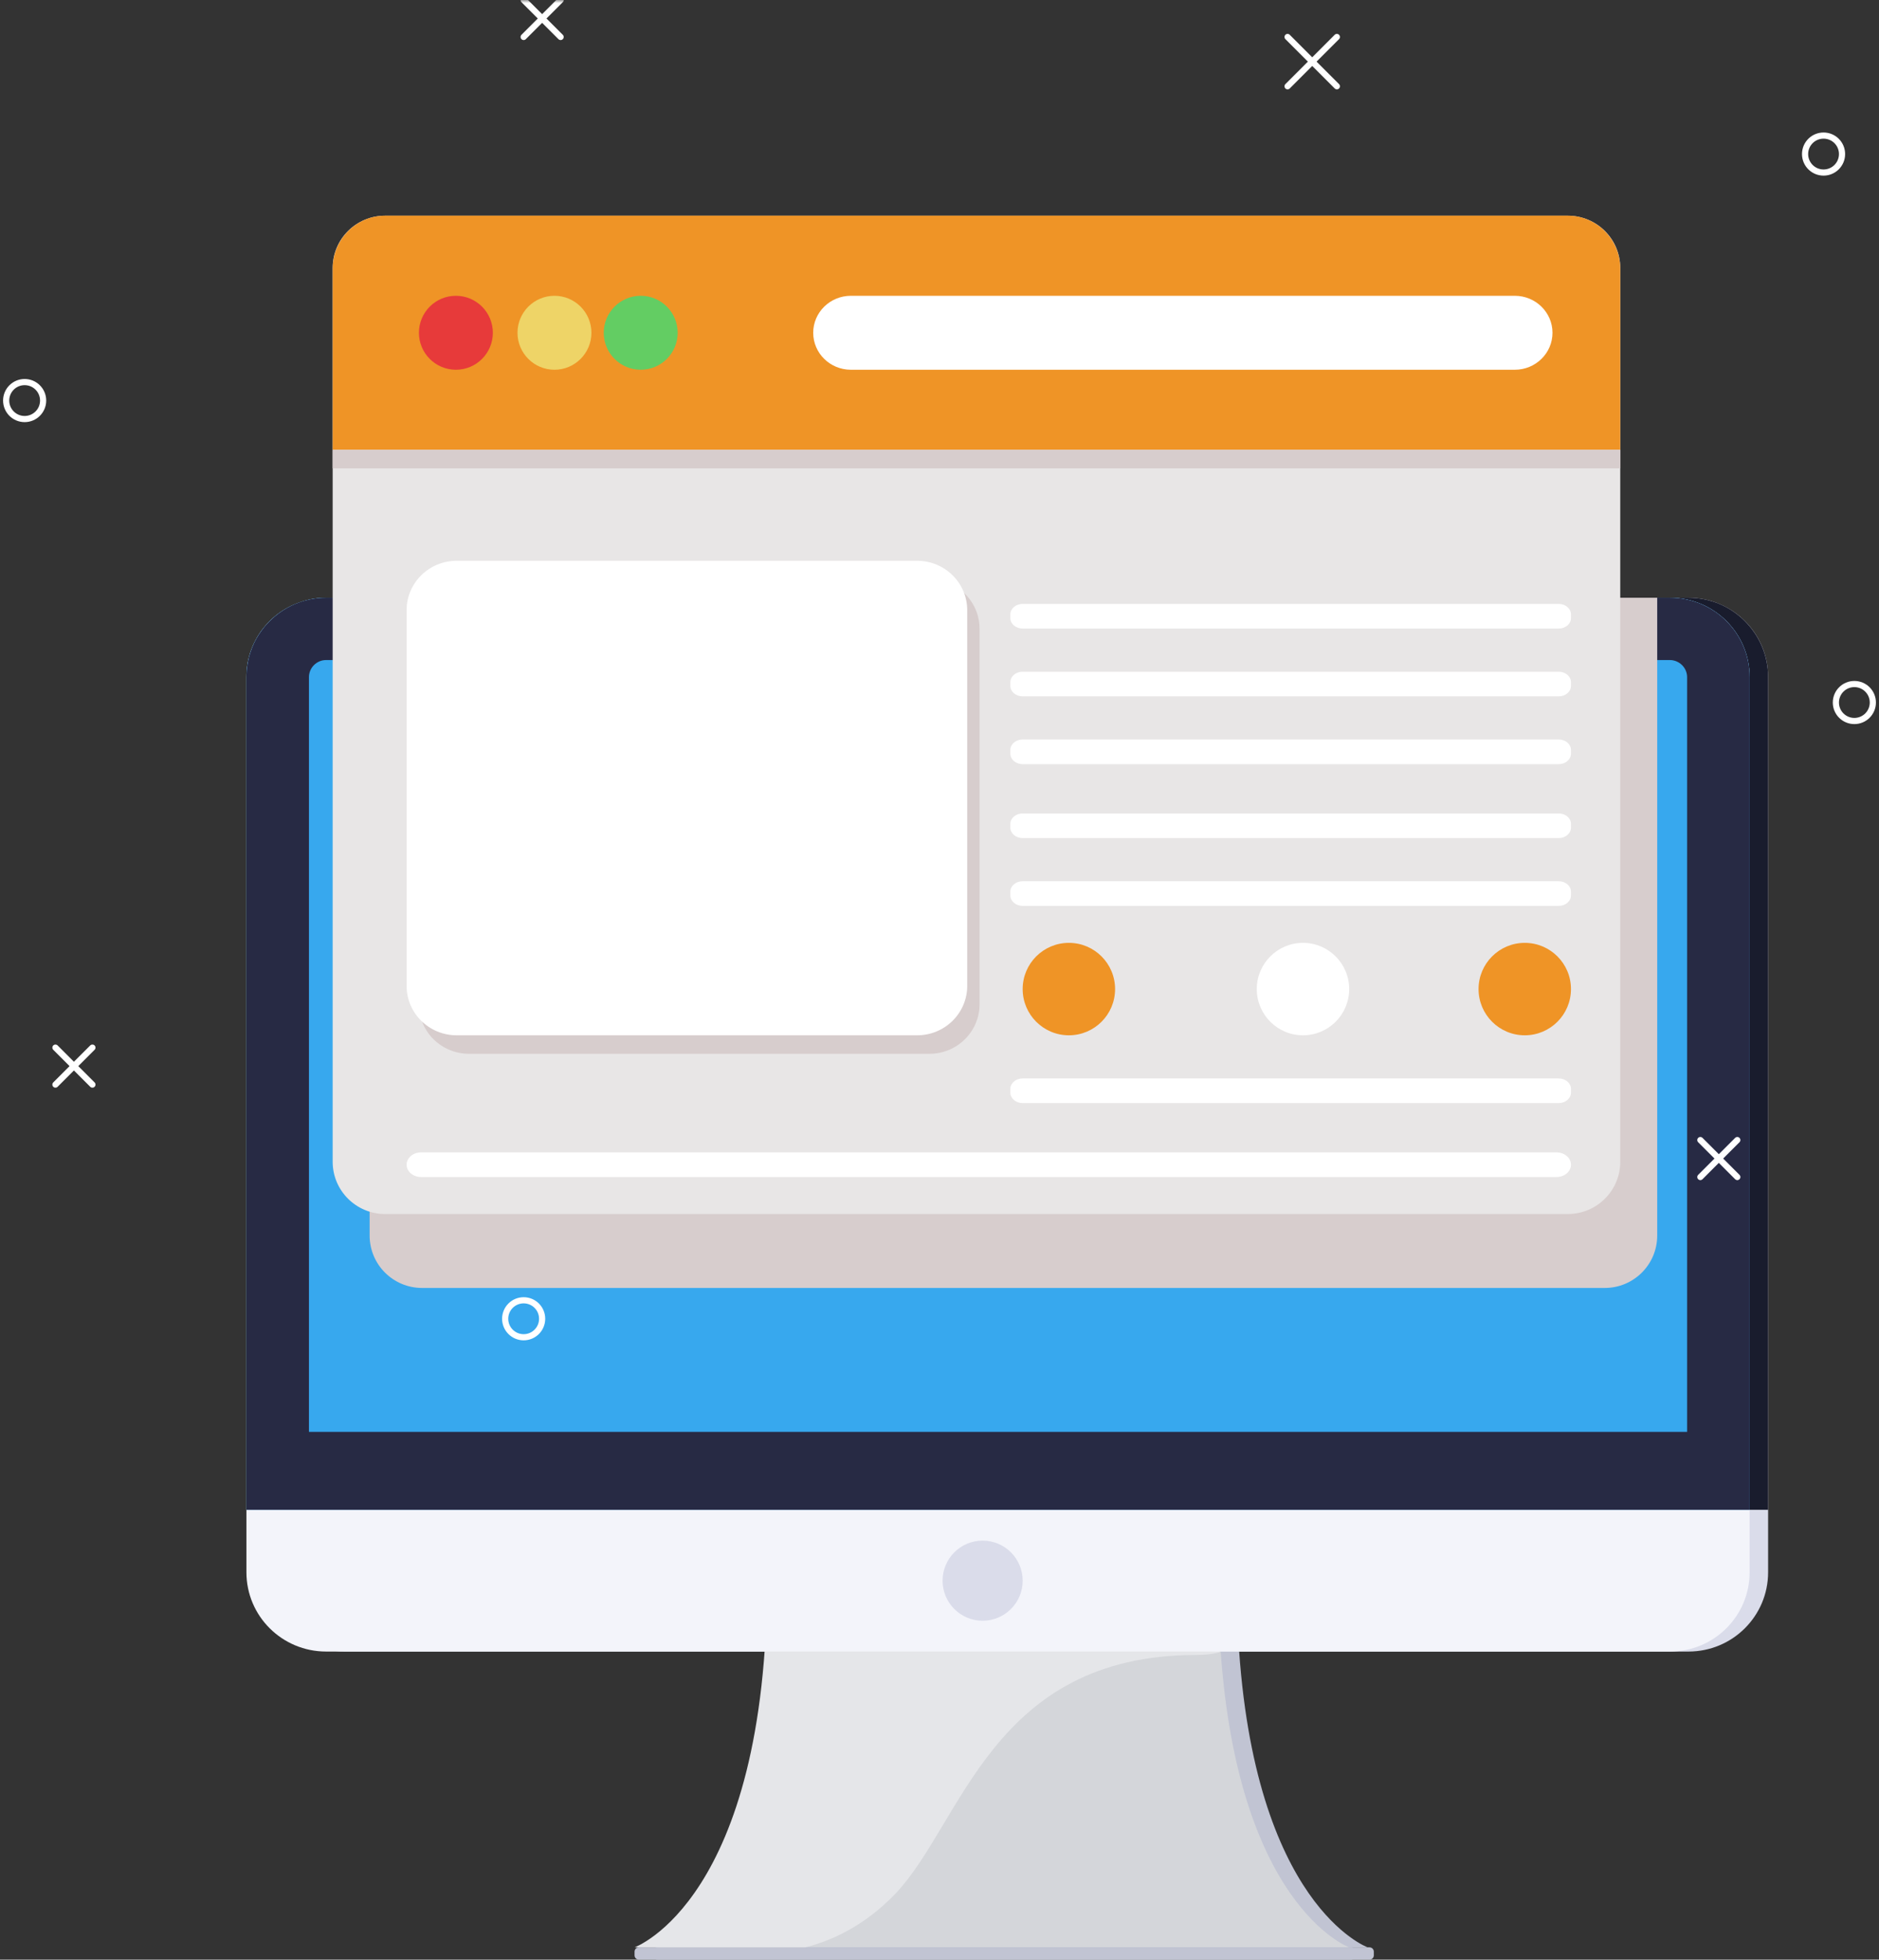 <?xml version="1.0" encoding="UTF-8"?>
<svg width="305px" height="318px" viewBox="0 0 305 318" version="1.1" xmlns="http://www.w3.org/2000/svg" xmlns:xlink="http://www.w3.org/1999/xlink">
    <rect x="0" y="0" width="305" height="318" fill="#333333" stroke="none"/>
    <!-- Generator: Sketch 55.2 (78181) - https://sketchapp.com -->
    <title>Image-2</title>
    <desc>Created with Sketch.</desc>
    <defs>
        <polygon id="path-1" points="0 318 305 318 305 0 0 0"></polygon>
    </defs>
    <g id="Page-1" stroke="none" stroke-width="1" fill="none" fill-rule="evenodd">
        <g id="Home-v1" transform="translate(-938, -1367)">
            <g id="Image-2" transform="translate(938, 1367)">
                <path d="M222,316 L107,316 C107,316 128.295,308.297 128.295,256 L200.724,256 C200.724,259.48 200.825,262.778 201.007,265.876 C203.465,309.282 222,316 222,316" id="Fill-1" fill="#C1C4D3"></path>
                <path d="M222.295,318 L106.705,318 C106.317,318 106,317.687 106,317.3 L106,316.7 C106,316.313 106.317,316 106.705,316 L222.295,316 C222.683,316 223,316.313 223,316.7 L223,317.3 C223,317.687 222.683,318 222.295,318" id="Fill-3" fill="#C1C4D3"></path>
                <path d="M287,109.853 L287,255.128 C287,262.25 281.218,268 274.074,268 L55.945,268 C48.782,268 43,262.25 43,255.128 L43,109.853 C43,104.244 46.612,99.482 51.644,97.746 C52.984,97.263 54.423,97 55.945,97 L274.074,97 C281.218,97 287,102.75 287,109.853" id="Fill-5" fill="#DADCEA"></path>
                <path d="M287,109.879 L287,245 L43,245 L43,109.879 C43,109.702 43,109.524 43.01,109.358 C43.019,109.181 43.029,109.003 43.039,108.836 C43.06,108.66 43.069,108.493 43.089,108.325 C43.138,107.982 43.187,107.646 43.256,107.313 C43.356,106.821 43.483,106.33 43.641,105.858 C43.691,105.701 43.75,105.543 43.81,105.385 C43.858,105.228 43.918,105.071 43.987,104.924 C44.372,104.009 44.865,103.155 45.438,102.358 C45.823,101.827 46.248,101.336 46.702,100.863 C48.074,99.478 49.762,98.395 51.647,97.747 C52.151,97.571 52.665,97.412 53.188,97.295 C53.533,97.226 53.889,97.157 54.245,97.107 C54.58,97.069 54.916,97.029 55.251,97.019 C55.459,97.01 55.665,97 55.873,97 L274.048,97 C274.945,97 275.834,97.088 276.683,97.265 C277.098,97.345 277.502,97.452 277.908,97.581 C278.105,97.638 278.312,97.707 278.511,97.776 C279.902,98.278 281.176,99.016 282.291,99.939 C282.617,100.204 282.923,100.48 283.209,100.775 C285.549,103.095 287,106.32 287,109.879" id="Fill-7" fill="#191C2D"></path>
                <path d="M219,316 L104,316 C104,316 125.295,308.297 125.295,256 L197.724,256 C197.724,259.48 197.825,262.778 198.007,265.876 C200.465,309.282 219,316 219,316" id="Fill-9" fill="#D4D6DA"></path>
                <path d="M219.295,318 L103.705,318 C103.317,318 103,317.687 103,317.3 L103,316.7 C103,316.313 103.317,316 103.705,316 L219.295,316 C219.683,316 220,316.313 220,316.7 L220,317.3 C220,317.687 219.683,318 219.295,318" id="Fill-11" fill="#C1C4D3"></path>
                <path d="M198,268.094 C196.961,268.396 195.699,268.557 194.172,268.557 C160.945,268.557 156.241,295.885 145.308,307.331 C140.32,312.52 135.027,314.913 130.731,316 L103,316 C103,316 124.522,308.295 124.522,256 L197.716,256 C197.716,259.478 197.817,264.996 198,268.094" id="Fill-13" fill="#E5E6E9"></path>
                <path d="M284,109.853 L284,255.128 C284,262.25 278.218,268 271.074,268 L52.945,268 C45.782,268 40,262.25 40,255.128 L40,109.853 C40,104.244 43.612,99.482 48.644,97.746 C49.984,97.263 51.423,97 52.945,97 L271.074,97 C278.218,97 284,102.75 284,109.853" id="Fill-15" fill="#F3F4FA"></path>
                <path d="M284,109.879 L284,245 L40,245 L40,109.879 C40,109.702 40,109.524 40.01,109.358 C40.019,109.181 40.029,109.003 40.039,108.836 C40.06,108.66 40.069,108.493 40.089,108.325 C40.138,107.982 40.187,107.646 40.256,107.313 C40.356,106.821 40.483,106.33 40.641,105.858 C40.691,105.701 40.75,105.543 40.81,105.385 C40.858,105.228 40.918,105.071 40.987,104.924 C41.372,104.009 41.865,103.155 42.438,102.358 C42.823,101.827 43.248,101.336 43.702,100.863 C45.074,99.478 46.762,98.395 48.647,97.747 C49.151,97.571 49.665,97.412 50.188,97.295 C50.533,97.226 50.889,97.157 51.245,97.107 C51.58,97.069 51.916,97.029 52.251,97.019 C52.459,97.01 52.665,97 52.873,97 L271.048,97 C271.945,97 272.834,97.088 273.683,97.265 C274.098,97.345 274.502,97.452 274.908,97.581 C275.105,97.638 275.312,97.707 275.511,97.776 C276.902,98.278 278.176,99.016 279.291,99.939 C279.617,100.204 279.923,100.48 280.209,100.775 C282.549,103.095 284,106.32 284,109.879" id="Fill-17" fill="#37A8EE"></path>
                <path d="M166,256.5 C166,260.089 163.091,263 159.499,263 C155.909,263 153,260.089 153,256.5 C153,252.911 155.909,250 159.499,250 C163.091,250 166,252.911 166,256.5" id="Fill-19" fill="#DADCEA"></path>
                <path d="M273.852,232.357 L50.148,232.357 L50.148,109.879 C50.148,108.365 51.402,107.108 52.922,107.108 L271.049,107.108 C272.588,107.108 273.852,108.365 273.852,109.879 L273.852,232.357 Z M280.21,100.775 C279.923,100.48 279.617,100.206 279.292,99.939 C278.176,99.016 276.892,98.288 275.511,97.776 C275.313,97.709 275.107,97.64 274.909,97.581 C274.504,97.452 274.099,97.354 273.685,97.266 C272.836,97.088 271.947,97 271.049,97 L52.882,97 C52.676,97 52.468,97.01 52.26,97.019 C51.925,97.03 51.589,97.069 51.254,97.109 C50.898,97.157 50.544,97.226 50.198,97.295 C48.185,97.722 46.343,98.629 44.798,99.883 C44.798,99.883 44.798,99.883 44.797,99.885 C44.418,100.193 44.053,100.515 43.712,100.865 C43.248,101.327 42.823,101.827 42.448,102.358 C41.866,103.145 41.372,104.009 40.997,104.925 C40.927,105.071 40.87,105.23 40.82,105.387 C40.76,105.544 40.7,105.701 40.652,105.858 C40.483,106.33 40.356,106.813 40.267,107.313 C40.198,107.648 40.148,107.982 40.098,108.326 C40.079,108.493 40.069,108.66 40.05,108.838 C40.04,109.005 40.029,109.181 40.019,109.358 C40,109.526 40,109.702 40,109.879 L40,245 L284,245 L284,109.879 C284,106.32 282.549,103.095 280.21,100.775 L280.21,100.775 Z" id="Fill-21" fill="#272A44"></path>
                <path d="M269,97 L269,200.498 C269,205.192 265.186,209 260.49,209 L68.512,209 C63.804,209 60,205.192 60,200.498 L60,97 L269,97 Z" id="Fill-23" fill="#D7CDCD"></path>
                <path d="M263,43.473 L263,188.527 C263,193.208 259.191,197 254.49,197 L62.51,197 C57.809,197 54,193.208 54,188.527 L54,43.473 C54,38.792 57.809,35 62.51,35 L254.49,35 C259.191,35 263,38.792 263,43.473" id="Fill-25" fill="#E8E6E6"></path>
                <path d="M263,43.61 L263,73 L54,73 L54,43.61 C54,38.853 57.809,35 62.51,35 L254.49,35 C259.191,35 263,38.853 263,43.61" id="Fill-27" fill="#EF9426"></path>
                <path d="M245.883,60 L138.117,60 C134.738,60 132,57.314 132,54 C132,50.687 134.738,48 138.117,48 L245.883,48 C249.26,48 252,50.687 252,54 C252,57.314 249.26,60 245.883,60" id="Fill-29" fill="#FFFFFF"></path>
                <path d="M80,54 C80,57.313 77.314,60 74.001,60 C70.686,60 68,57.313 68,54 C68,50.687 70.686,48 74.001,48 C77.314,48 80,50.687 80,54" id="Fill-31" fill="#E73A3A"></path>
                <path d="M96,54 C96,57.313 93.314,60 90.001,60 C86.686,60 84,57.313 84,54 C84,50.687 86.686,48 90.001,48 C93.314,48 96,50.687 96,54" id="Fill-33" fill="#EED467"></path>
                <path d="M110,54 C110,57.313 107.314,60 104.001,60 C100.686,60 98,57.313 98,54 C98,50.687 100.686,48 104.001,48 C107.314,48 110,50.687 110,54" id="Fill-35" fill="#63CD63"></path>
                <path d="M150.875,171 L76.125,171 C71.637,171 68,167.409 68,162.979 L68,102.021 C68,97.591 71.637,94 76.125,94 L150.875,94 C155.363,94 159,97.591 159,102.021 L159,162.979 C159,167.409 155.363,171 150.875,171" id="Fill-37" fill="#D7CDCD"></path>
                <path d="M148.875,168 L74.125,168 C69.637,168 66,164.409 66,159.979 L66,99.021 C66,94.591 69.637,91 74.125,91 L148.875,91 C153.361,91 157,94.591 157,99.021 L157,159.979 C157,164.409 153.361,168 148.875,168" id="Fill-39" fill="#FFFFFF"></path>
                <path d="M253.006,102 L165.994,102 C164.892,102 164,101.239 164,100.301 L164,99.698 C164,98.761 164.892,98 165.994,98 L253.006,98 C254.108,98 255,98.761 255,99.698 L255,100.301 C255,101.239 254.108,102 253.006,102" id="Fill-41" fill="#FFFFFF"></path>
                <path d="M253.006,113 L165.994,113 C164.892,113 164,112.239 164,111.301 L164,110.698 C164,109.761 164.892,109 165.994,109 L253.006,109 C254.108,109 255,109.761 255,110.698 L255,111.301 C255,112.239 254.108,113 253.006,113" id="Fill-43" fill="#FFFFFF"></path>
                <path d="M253.006,124 L165.994,124 C164.892,124 164,123.239 164,122.301 L164,121.698 C164,120.761 164.892,120 165.994,120 L253.006,120 C254.108,120 255,120.761 255,121.698 L255,122.301 C255,123.239 254.108,124 253.006,124" id="Fill-45" fill="#FFFFFF"></path>
                <path d="M253.006,136 L165.994,136 C164.892,136 164,135.239 164,134.301 L164,133.698 C164,132.761 164.892,132 165.994,132 L253.006,132 C254.108,132 255,132.761 255,133.698 L255,134.301 C255,135.239 254.108,136 253.006,136" id="Fill-47" fill="#FFFFFF"></path>
                <path d="M253.006,147 L165.994,147 C164.892,147 164,146.239 164,145.301 L164,144.698 C164,143.761 164.892,143 165.994,143 L253.006,143 C254.108,143 255,143.761 255,144.698 L255,145.301 C255,146.239 254.108,147 253.006,147" id="Fill-49" fill="#FFFFFF"></path>
                <path d="M253.006,179 L165.994,179 C164.892,179 164,178.239 164,177.301 L164,176.698 C164,175.761 164.892,175 165.994,175 L253.006,175 C254.108,175 255,175.761 255,176.698 L255,177.301 C255,178.239 254.108,179 253.006,179" id="Fill-51" fill="#FFFFFF"></path>
                <path d="M252.647,191 L68.352,191 C67.053,191 66,190.104 66,188.999 C66,187.895 67.053,187 68.352,187 L252.647,187 C253.946,187 255,187.895 255,188.999 C255,190.104 253.946,191 252.647,191" id="Fill-53" fill="#FFFFFF"></path>
                <path d="M181,160.5 C181,164.642 177.643,168 173.501,168 C169.359,168 166,164.642 166,160.5 C166,156.358 169.359,153 173.501,153 C177.643,153 181,156.358 181,160.5" id="Fill-55" fill="#EF9426"></path>
                <path d="M219,160.5 C219,164.642 215.642,168 211.5,168 C207.358,168 204,164.642 204,160.5 C204,156.358 207.358,153 211.5,153 C215.642,153 219,156.358 219,160.5" id="Fill-57" fill="#FFFFFF"></path>
                <path d="M255,160.5 C255,164.642 251.643,168 247.501,168 C243.359,168 240,164.642 240,160.5 C240,156.358 243.359,153 247.501,153 C251.643,153 255,156.358 255,160.5" id="Fill-59" fill="#EF9426"></path>
                <mask id="mask-2" fill="white">
                    <use xlink:href="#path-1"></use>
                </mask>
                <g id="Clip-62"></g>
                <polygon id="Fill-61" fill="#D7CDCD" mask="url(#mask-2)" points="54 76 263 76 263 73 54 73"></polygon>
                <path d="M299,25 C299,26.657 297.658,28 296,28 C294.342,28 293,26.657 293,25 C293,23.343 294.342,22 296,22 C297.658,22 299,23.343 299,25 Z" id="Stroke-63" stroke="#FFFFFF" mask="url(#mask-2)"></path>
                <path d="M7,65 C7,66.657 5.657,68 4,68 C2.342,68 1,66.657 1,65 C1,63.343 2.342,62 4,62 C5.657,62 7,63.343 7,65 Z" id="Stroke-64" stroke="#FFFFFF" mask="url(#mask-2)"></path>
                <path d="M88,214 C88,215.657 86.657,217 85,217 C83.343,217 82,215.657 82,214 C82,212.343 83.343,211 85,211 C86.657,211 88,212.343 88,214 Z" id="Stroke-65" stroke="#FFFFFF" mask="url(#mask-2)"></path>
                <path d="M304,114 C304,115.657 302.658,117 301,117 C299.342,117 298,115.657 298,114 C298,112.343 299.342,111 301,111 C302.658,111 304,112.343 304,114 Z" id="Stroke-66" stroke="#FFFFFF" mask="url(#mask-2)"></path>
                <path d="M209,6 L217,14" id="Stroke-67" stroke="#FFFFFF" stroke-linecap="round" stroke-linejoin="round" mask="url(#mask-2)"></path>
                <path d="M217,6 L209,14" id="Stroke-68" stroke="#FFFFFF" stroke-linecap="round" stroke-linejoin="round" mask="url(#mask-2)"></path>
                <path d="M85,0 L91,6" id="Stroke-69" stroke="#FFFFFF" stroke-linecap="round" stroke-linejoin="round" mask="url(#mask-2)"></path>
                <path d="M91,0 L85,6" id="Stroke-70" stroke="#FFFFFF" stroke-linecap="round" stroke-linejoin="round" mask="url(#mask-2)"></path>
                <path d="M9,170 L15,176" id="Stroke-71" stroke="#FFFFFF" stroke-linecap="round" stroke-linejoin="round" mask="url(#mask-2)"></path>
                <path d="M15,170 L9,176" id="Stroke-72" stroke="#FFFFFF" stroke-linecap="round" stroke-linejoin="round" mask="url(#mask-2)"></path>
                <path d="M276,185 L282,191" id="Stroke-73" stroke="#FFFFFF" stroke-linecap="round" stroke-linejoin="round" mask="url(#mask-2)"></path>
                <path d="M282,185 L276,191" id="Stroke-74" stroke="#FFFFFF" stroke-linecap="round" stroke-linejoin="round" mask="url(#mask-2)"></path>
            </g>
        </g>
    </g>
</svg>